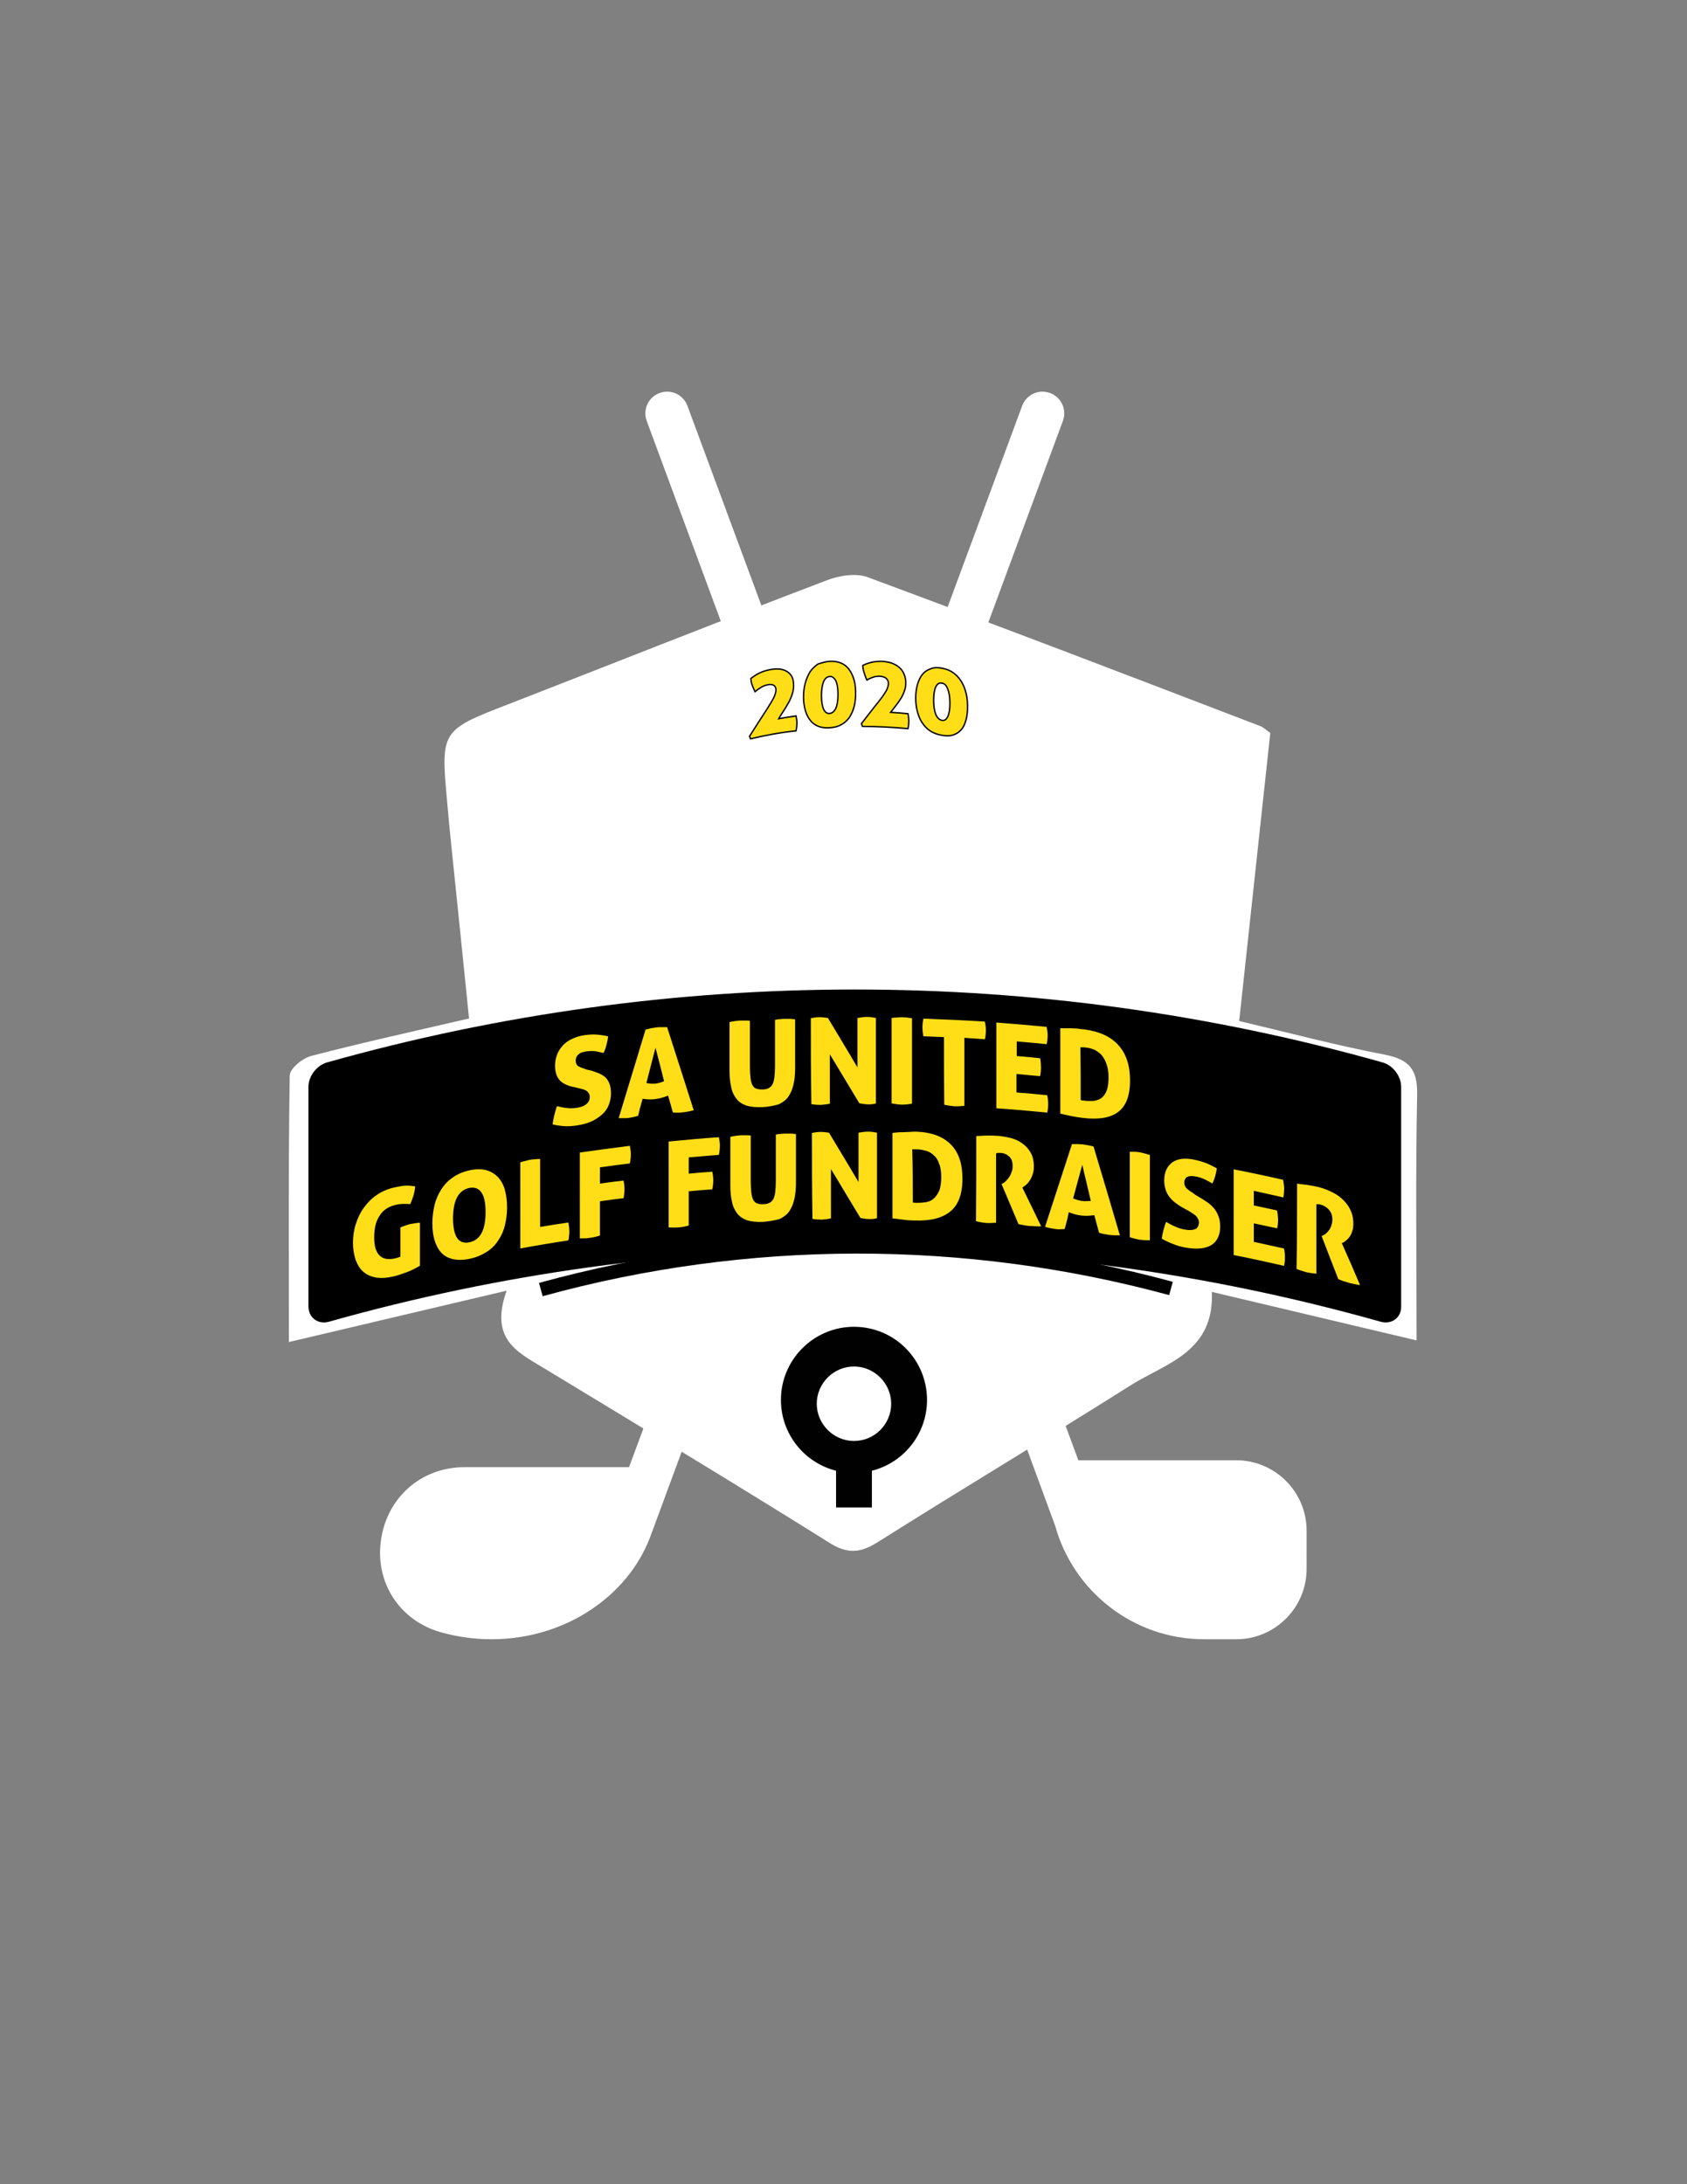 <?xml version="1.0" encoding="utf-8"?>
<!-- Generator: Adobe Illustrator 24.2.3, SVG Export Plug-In . SVG Version: 6.00 Build 0)  -->
<svg version="1.1" id="Layer_1" xmlns="http://www.w3.org/2000/svg" xmlns:xlink="http://www.w3.org/1999/xlink" x="0px" y="0px"
	 viewBox="0 0 612 792" style="enable-background:new 0 0 612 792;" xml:space="preserve">
<rect x="0" y="0" width="612" height="792" fill="#808080" stroke="none"/>
<style type="text/css">
	.st0{fill:#FFFFFF;}
	.st1{fill:#FFFFFF;stroke:#FFFFFF;stroke-miterlimit:10;}
	.st2{fill:none;stroke:#000000;stroke-width:3;stroke-miterlimit:10;}
	.st3{fill:#FFDE17;stroke:#000000;stroke-width:0.5;stroke-miterlimit:10;}
	.st4{fill:#010101;}
	.st5{fill:none;stroke:#000000;stroke-width:5;stroke-miterlimit:10;}
</style>
<path class="st0" d="M331.6,368.8l-13-35.2l67-181c1.5-4.1-0.6-8.6-4.7-10.1c-4.1-1.5-8.6,0.6-10.1,4.7l-60.7,163.8l-60.7-163.8
	c-1.5-4.1-6-6.2-10.1-4.7c-4.1,1.5-6.2,6-4.7,10.1l67,181L289,368.1"/>
<path class="st0" d="M289,368.1L228.2,532h-59.7c-15.6,0-28.1,10.9-30.3,26.5c-2.2,15.3,6.7,29,21.5,33.3c6,1.7,12.2,2.6,18.6,2.6
	c26.6,0,49.3-15.5,57.5-36.9c0.6-1.7,74.4-201.2,74.4-201.2s72.3,196,72.6,197c6.6,23.7,28.3,41.1,54.1,41.1h11.6
	c14.1,0,25.5-11.5,25.5-25.5V555c0-14.1-11.5-25.5-25.5-25.5h-57.3l-59.5-160.7"/>
<g>
	<path class="st1" d="M184.6,467.3c-28.9,6.8-53.5,12.6-79.3,18.7c0-32.1-0.2-64,0.3-95.9c0-2.4,4.6-6.1,7.7-6.8
		c18.5-4.8,37.1-8.9,57.4-13.6c-2.1-20.5-4.2-41.5-6.4-62.4c-0.6-5.6-1.1-11.1-1.6-16.7c-2.3-25.4-2.3-25.4,21.7-34.7
		c38.6-15,77-30.3,115.7-45c4.4-1.7,10.4-2.7,14.6-1.1c47.5,17.6,94.9,35.8,142.2,53.9c1.1,0.4,2,1.3,3.4,2.3
		c-3.7,34.3-7.4,68.7-11.3,104.6c17.8,4.2,35.4,8.9,53.2,12.3c8.6,1.7,11.6,5,11.4,14.1c-0.6,29.2-0.2,58.4-0.2,88.4
		c-24.4-5.8-48.3-11.4-74.3-17.6c1.3,22.2-16.4,26-29.2,34.1c-30.4,19.2-61.4,37.7-91.8,56.9c-6.2,3.9-10.7,4.2-17.1,0.1
		c-34.5-21.6-69.4-42.6-104.2-63.7C187.7,489.7,177.8,485,184.6,467.3z M506.9,474.4c0-26.5,0.2-52.1-0.3-77.6c0-2.3-4.7-6-7.7-6.5
		c-46.9-7-93.7-15.9-140.9-19.9c-79.8-6.7-158.9,1.9-236.9,19.9c-2.7,0.6-6.6,4.1-6.7,6.4c-0.5,25.5-0.3,50.9-0.3,77.6
		C245.8,443.5,375.7,443.8,506.9,474.4z M378.4,352.2c1.9,0.3,3.7,0.5,5.6,0.8c-4.5-27.7,6.1-51.4,16.4-73.3c0.6,2.9,0.1,9.2,3,12.5
		c11,12.6,12,27.5,12.5,42.8c0.2,6.2,0,12.5,0,18.5c21.7,2.9,21.7,2.9,24-17.1c2-16.7,3.7-33.4,6.2-50c1.1-7.4-1.3-10.6-8.1-13.2
		c-40.5-15-80.7-30.5-121.1-45.6c-3.4-1.3-8.1-1.9-11.3-0.6c-40.9,15.9-81.8,32-122.5,48.4c-2.6,1-5.9,5-5.7,7.3
		c1.9,23.7,4.4,47.4,6.8,70.9c7.3,0,12.7,0,19.5,0c0-15.2,0-29.8,0-44.5c7.1,0,12.9,0,19.9,0c0,8.2,0,15.6,0,22.9
		c6.7,0.5,12.1,0.9,17.1,1.3c1,7,1.8,12.8,2.6,18.5c1.5-0.1,3-0.2,4.5-0.3c0-13.7-0.6-27.3,0.3-40.9c0.4-5.7,3.4-11.5,6.1-16.8
		c2.8-5.4,6.6-10.3,8.5-13.1c2.3,3.2,6.4,8,9.2,13.5c2.7,5.2,4.8,10.9,6.1,16.7c1,4.5,0.2,9.3,0.2,13.9c5,0.6,8.4,1,13.2,1.6
		c0,5.6-0.4,10.7,0.2,15.8c0.3,2,2.9,3.8,4.5,5.6c1.4-1.9,3.8-3.9,3.9-5.8c0.4-12.4,0.3-24.8,0.1-37.2c0-1.7-0.9-4.7-2-5
		c-12.2-3.4-8-14.4-11.5-21.6c9.2-6.9,24.8-6.3,22.6-17.2c-2.1,10.7,13.8,10.8,23.3,18.6c-2.9,6.4-5.6,12.8-8.7,19
		c-1.7,3.3-5.6,6.1-5.9,9.3c-0.8,9.5-0.1,19.2-0.3,28.8c-0.2,8.9,3.9,10,10.9,7.1c1.3-17.2,1.8-17.7,22.4-21.9
		c0,6.9-0.3,13.7,0.2,20.5c0.2,2.2,2.2,4.6,4.1,6.1c0.7,0.5,3.3-1.1,4.9-1.9c4.7-2.5,9.3-5.1,14.8-8
		C376.5,345.1,377.4,348.7,378.4,352.2z M211.8,465c-0.3-0.5-0.6-1-0.9-1.5c-4.9,2.1-9.7,4.2-14.6,6.3c3.4,4.3,6,9.9,10.4,12.7
		c31.4,19.9,63.2,39.1,94.7,58.9c6.3,4,10.9,3.9,17.1-0.1c21.5-13.8,43.5-27,65.3-40.4c11.9-7.3,24-14.4,35.6-22.2
		c2.7-1.8,3.8-6.2,5.6-9.4c-2.9-1.5-5.7-3.7-8.9-4.3c-5.5-1-11.1-0.7-16.6-1.4c-41.4-5-82.8-7.6-124.4-3.6
		C254,462.1,232.9,463.4,211.8,465z"/>
	<path class="st1" d="M378.4,352.2c-1-3.5-1.9-7.1-3.8-13.8c-5.5,3-10.1,5.6-14.8,8c-1.6,0.9-4.2,2.5-4.9,1.9
		c-1.8-1.5-3.9-3.9-4.1-6.1c-0.5-6.7-0.2-13.5-0.2-20.5c-20.5,4.2-21,4.7-22.4,21.9c-7,3-11,1.8-10.9-7.1c0.2-9.6-0.5-19.3,0.3-28.8
		c0.3-3.2,4.2-6,5.9-9.3c3.1-6.2,5.8-12.6,8.7-19c-9.5-7.7-25.4-7.8-23.3-18.6c2.3,10.9-13.3,10.3-22.6,17.2
		c3.6,7.2-0.7,18.2,11.5,21.6c1.1,0.3,2,3.2,2,5c0.2,12.4,0.3,24.8-0.1,37.2c-0.1,2-2.5,3.9-3.9,5.8c-1.6-1.9-4.2-3.6-4.5-5.6
		c-0.7-5-0.2-10.2-0.2-15.8c-4.8-0.6-8.2-1-13.2-1.6c0-4.7,0.8-9.5-0.2-13.9c-1.2-5.7-3.3-11.5-6.1-16.7c-2.9-5.4-7-10.2-9.2-13.5
		c-1.9,2.9-5.8,7.7-8.5,13.1c-2.7,5.3-5.7,11.1-6.1,16.8c-0.9,13.6-0.3,27.3-0.3,40.9c-1.5,0.1-3,0.2-4.5,0.3
		c-0.8-5.7-1.6-11.5-2.6-18.5c-5-0.4-10.4-0.8-17.1-1.3c0-7.3,0-14.6,0-22.9c-7,0-12.7,0-19.9,0c0,14.7,0,29.3,0,44.5
		c-6.8,0-12.3,0-19.5,0c-2.3-23.5-4.9-47.2-6.8-70.9c-0.2-2.3,3.2-6.3,5.7-7.3c40.7-16.4,81.5-32.6,122.5-48.4
		c3.2-1.3,7.9-0.6,11.3,0.6c40.4,15.1,80.7,30.6,121.1,45.6c6.9,2.5,9.3,5.8,8.1,13.2c-2.5,16.6-4.2,33.3-6.2,50
		c-2.4,19.9-2.3,19.9-24,17.1c0-6,0.2-12.3,0-18.5c-0.6-15.3-1.5-30.3-12.5-42.8c-2.9-3.3-2.4-9.6-3-12.5
		c-10.2,21.9-20.9,45.6-16.4,73.3C382.1,352.7,380.3,352.5,378.4,352.2z"/>
	<path class="st1" d="M211.8,465c21.1-1.6,42.2-2.9,63.3-4.9c41.7-4,83.1-1.4,124.4,3.6c5.5,0.7,11.2,0.4,16.6,1.4
		c3.1,0.6,5.9,2.8,8.9,4.3c-1.8,3.2-2.8,7.6-5.6,9.4c-11.6,7.8-23.7,14.9-35.6,22.2c-21.8,13.4-43.8,26.6-65.3,40.4
		c-6.3,4-10.9,4-17.1,0.1c-31.4-19.8-63.3-39-94.7-58.9c-4.4-2.8-7-8.4-10.4-12.7c4.9-2.1,9.7-4.2,14.6-6.3
		C211.2,464,211.5,464.5,211.8,465z"/>
</g>
<g>
	<path d="M501.2,477.8c-125-35.2-257.3-35.2-382.2,0c-3.1,0.9-5.6-1-5.6-4.1c0-26.5,0-53.1,0-79.6c0-3.2,2.5-6.5,5.6-7.4
		c125-35.2,257.3-35.2,382.2,0c3.1,0.9,5.6,4.2,5.6,7.4c0,26.5,0,53.1,0,79.6C506.9,476.8,504.3,478.7,501.2,477.8z"/>
	<path class="st2" d="M501.2,477.8c-125-35.2-257.3-35.2-382.2,0c-3.1,0.9-5.6-1-5.6-4.1c0-26.5,0-53.1,0-79.6
		c0-3.2,2.5-6.5,5.6-7.4c125-35.2,257.3-35.2,382.2,0c3.1,0.9,5.6,4.2,5.6,7.4c0,26.5,0,53.1,0,79.6
		C506.9,476.8,504.3,478.7,501.2,477.8z"/>
</g>
<g>
	<g>
		<path class="st3" d="M213.9,387.8c1.2,0.3,2.3,0.7,3.3,1.1c1,0.4,1.8,0.9,2.5,1.5c0.7,0.6,1.2,1.4,1.6,2.4c0.4,1,0.6,2.2,0.6,3.6
			c0,1.6-0.3,3-0.8,4.3c-0.5,1.3-1.3,2.5-2.4,3.5c-1.1,1-2.4,1.9-3.9,2.6c-1.5,0.7-3.3,1.2-5.3,1.5c-1.8,0.3-3.4,0.4-4.8,0.3
			c-1.4-0.1-2.9-0.3-4.5-0.7c0.1-1,0.3-2.2,0.6-3.4c0.3-1.2,0.6-2.4,1.1-3.7c2.7,0.7,5,1,7,0.7c1.5-0.2,2.7-0.6,3.5-1.2
			c0.8-0.6,1.3-1.4,1.3-2.5c0-0.5-0.1-0.9-0.3-1.2c-0.2-0.3-0.4-0.6-0.7-0.8c-0.3-0.2-0.6-0.3-1-0.5c-0.4-0.1-0.7-0.2-1.1-0.3
			c-0.8-0.2-1.6-0.4-2.5-0.6c-1.1-0.2-2-0.5-2.9-0.9c-0.9-0.4-1.6-0.9-2.2-1.5c-0.6-0.6-1.1-1.4-1.4-2.3c-0.3-0.9-0.5-2-0.5-3.2
			c0-1.6,0.3-3,0.8-4.3c0.5-1.3,1.3-2.4,2.2-3.4c1-1,2.1-1.8,3.5-2.4c1.3-0.6,2.9-1.1,4.5-1.3c1.5-0.2,2.9-0.3,4.3-0.2
			c1.4,0.1,2.9,0.3,4.5,0.7c-0.1,1-0.3,2-0.6,3.2c-0.3,1.2-0.7,2.3-1.2,3.3c-0.8-0.2-1.7-0.4-2.7-0.6c-1-0.2-2.3-0.2-3.8,0
			c-0.5,0.1-0.9,0.2-1.3,0.3c-0.4,0.1-0.8,0.3-1.1,0.6c-0.3,0.2-0.6,0.5-0.8,0.9c-0.2,0.4-0.3,0.8-0.3,1.3c0,0.9,0.3,1.4,0.8,1.8
			c0.6,0.3,1.2,0.6,2,0.8C212.5,387.5,213.2,387.7,213.9,387.8z"/>
		<path class="st3" d="M231.7,404.8c-0.7,0.2-1.3,0.4-1.9,0.5c-0.6,0.1-1.1,0.2-1.6,0.3c-0.5,0.1-1.1,0.1-1.8,0.1
			c-0.7,0-1.5,0-2.3,0c3.3-10.9,6.6-21.8,9.9-32.6c0.8-0.2,1.5-0.3,2.1-0.5c0.7-0.1,1.3-0.2,2-0.3c0.6-0.1,1.2-0.1,1.8-0.1
			c0.7,0,1.4,0,2.3,0c3.3,10.2,6.5,20.3,9.8,30.6c-1.7,0.4-3.2,0.7-4.4,0.8c-0.6,0.1-1.2,0.1-1.8,0.1c-0.6,0-1.2,0-1.9-0.1
			c-0.6-2-1.1-4-1.7-6c-0.8,0.3-1.6,0.6-2.4,0.8c-0.8,0.2-1.5,0.3-2.2,0.4c-0.7,0.1-1.4,0.1-2.1,0.1c-0.7,0-1.4-0.1-2.2-0.2
			C232.7,400.7,232.2,402.7,231.7,404.8z M237.8,380.9c-1,3.9-2,7.7-3,11.6c0.5,0.1,1,0.2,1.4,0.2c0.4,0,0.9,0,1.4,0
			c0.5-0.1,1-0.1,1.5-0.3c0.5-0.1,1-0.3,1.5-0.5C239.7,388.3,238.8,384.6,237.8,380.9z"/>
		<path class="st3" d="M276.6,401.7c-2.4,0.1-4.4-0.1-6-0.6c-1.6-0.6-2.8-1.4-3.7-2.6c-0.9-1.2-1.6-2.6-1.9-4.3
			c-0.4-1.7-0.6-3.6-0.6-5.8c0-6,0-12,0-18c0.9-0.2,1.6-0.3,2.2-0.4c0.6-0.1,1.2-0.1,1.8-0.2c0.5,0,1.1,0,1.7,0c0.6,0,1.3,0,2.2,0.1
			c0,5.7,0,11.4,0,17.1c0,1.5,0.1,2.7,0.2,3.7c0.1,1,0.3,1.8,0.6,2.5c0.3,0.6,0.7,1.1,1.3,1.3c0.6,0.2,1.3,0.3,2.2,0.3
			c0.9,0,1.7-0.2,2.2-0.5c0.6-0.3,1-0.8,1.3-1.4c0.3-0.7,0.5-1.5,0.6-2.5c0.1-1,0.2-2.3,0.2-3.7c0-5.7,0-11.4,0-17.1
			c0.9-0.2,1.6-0.3,2.2-0.3c0.6-0.1,1.2-0.1,1.7-0.1c0.5,0,1.1,0,1.7,0c0.6,0,1.4,0.1,2.2,0.2c0,6,0,12,0,18c0,2.2-0.2,4.1-0.6,5.9
			c-0.4,1.7-1,3.2-1.9,4.5c-0.9,1.3-2.2,2.2-3.7,2.9C281,401.1,279,401.6,276.6,401.7z"/>
		<path class="st3" d="M293.9,369c0.7-0.1,1.2-0.2,1.8-0.3c0.5-0.1,1.1-0.1,1.6-0.1c0.5,0,1.1,0,1.7,0.1c0.6,0.1,1.1,0.1,1.5,0.2
			c3.4,5.7,6.9,11.4,10.3,17.2c0-5.7,0-11.5,0-17.2c0.8-0.1,1.5-0.2,2.1-0.3c0.6-0.1,1.2-0.1,1.7-0.1c0.5,0,1,0,1.6,0.1
			c0.6,0.1,1.2,0.2,1.8,0.3c0,10.5,0,20.9,0,31.4c-0.3,0.1-0.7,0.2-1.3,0.3c-0.6,0.1-1.2,0.1-1.8,0.1c-0.7,0-1.4-0.1-2-0.2
			c-0.6-0.1-1-0.2-1.3-0.2c-3.4-5.7-6.9-11.4-10.3-17.1c0,5.7,0,11.4,0,17.2c-1.3,0.3-2.5,0.4-3.6,0.5c-1.1,0-2.3-0.1-3.6-0.3
			C293.9,389.9,293.9,379.5,293.9,369z"/>
		<path class="st3" d="M327.2,400.8c-1.1,0-2.4-0.2-4-0.5c0-10.5,0-20.9,0-31.4c0.8-0.1,1.5-0.2,2.2-0.2c0.7,0,1.2-0.1,1.7-0.1
			c0.5,0,1.1,0.1,1.8,0.1c0.7,0.1,1.4,0.2,2.2,0.3c0,10.5,0,20.9,0,31.4C329.5,400.7,328.2,400.8,327.2,400.8z"/>
		<path class="st3" d="M342.2,376.3c-2.5-0.1-4.9-0.2-7.4-0.3c-0.3-1.3-0.4-2.4-0.4-3.5c0-1,0.1-2.1,0.4-3.4
			c7.6,0.3,15.1,0.6,22.7,1.1c0.1,0.7,0.2,1.3,0.3,1.8c0.1,0.6,0.1,1.1,0.1,1.6c0,1-0.1,2.1-0.4,3.5c-2.5-0.2-4.9-0.3-7.4-0.5
			c0,8.2,0,16.4,0,24.6c-1.6,0.2-2.9,0.2-3.9,0.2c-1.1-0.1-2.4-0.3-3.9-0.6C342.2,392.7,342.2,384.5,342.2,376.3z"/>
		<path class="st3" d="M377.9,387.1c0,1-0.1,2.2-0.4,3.4c-2.8-0.3-5.7-0.5-8.5-0.8c0,2.1,0,4.2,0,6.2c3.7,0.3,7.4,0.6,11.1,1
			c0.3,1.3,0.4,2.4,0.4,3.4c0,1.1-0.1,2.2-0.4,3.4c-6.3-0.6-12.6-1.2-18.9-1.6c0-10.5,0-21.1,0-31.6c6.2,0.5,12.5,1,18.7,1.6
			c0.1,0.7,0.2,1.3,0.3,1.8c0.1,0.6,0.1,1.1,0.1,1.6c0,1-0.1,2.1-0.4,3.4c-3.6-0.4-7.2-0.7-10.8-1c0,1.6,0,3.2,0,4.8
			c2.8,0.2,5.7,0.5,8.5,0.8C377.8,384.9,377.9,386.1,377.9,387.1z"/>
		<path class="st3" d="M393.2,373c5.6,0.7,9.8,2.6,12.7,5.8c2.9,3.2,4.3,7.5,4.3,13c0,5.6-1.5,9.4-4.4,11.6
			c-2.9,2.2-7.3,2.9-13.1,2.2c-1.5-0.2-2.9-0.4-4.3-0.7c-1.4-0.3-2.7-0.6-4-0.9c0-10.5,0-20.9,0-31.4c0.4,0,1,0,1.7,0
			c0.7,0,1.4,0,2.2,0c0.8,0,1.6,0.1,2.5,0.1C391.6,372.9,392.5,372.9,393.2,373z M392.3,398.7c0.2,0.1,0.4,0.1,0.7,0.1
			c0.3,0,0.5,0.1,0.8,0.1c1.1,0.1,2.2,0.1,3.2,0c1-0.2,1.9-0.5,2.6-1.1c0.7-0.6,1.3-1.5,1.7-2.6c0.4-1.1,0.6-2.7,0.6-4.5
			c0-1.8-0.2-3.4-0.7-4.7c-0.4-1.3-1-2.3-1.7-3.2c-0.7-0.8-1.6-1.4-2.5-1.9c-1-0.4-2-0.7-3-0.8c-0.6-0.1-1-0.1-1.3-0.1
			c-0.3,0-0.4,0-0.5,0C392.3,386.2,392.3,392.4,392.3,398.7z"/>
		<path class="st3" d="M145,444.9c0.8-0.3,1.5-0.6,2.1-0.8c0.6-0.2,1.2-0.4,1.7-0.5c0.5-0.1,1.1-0.2,1.8-0.3c0.7-0.1,1.4-0.2,2-0.2
			c0,5.3,0,10.7,0,16c-1.7,1-3.4,1.9-5.1,2.5c-1.7,0.6-3.1,1.1-4.3,1.4c-2.5,0.6-4.8,0.8-6.7,0.5c-1.9-0.3-3.5-1-4.8-2.1
			c-1.3-1.1-2.2-2.6-2.9-4.4c-0.6-1.8-1-3.9-1-6.3c0-2.3,0.3-4.6,1-6.8c0.7-2.2,1.6-4.2,2.9-6c1.3-1.8,2.8-3.4,4.7-4.7
			c1.8-1.3,3.9-2.2,6.3-2.8c1.4-0.3,2.7-0.6,4-0.7c1.3-0.1,2.6,0,4.2,0.3c-0.1,1.2-0.3,2.4-0.7,3.7c-0.4,1.2-0.8,2.3-1.2,3.2
			c-0.6-0.1-1.1-0.1-1.6-0.1c-0.5,0-0.9,0-1.4,0c-0.4,0-0.9,0.1-1.3,0.1c-0.4,0.1-0.9,0.2-1.4,0.3c-2.3,0.6-4.2,1.8-5.4,3.8
			c-1.3,1.9-1.9,4.5-1.9,7.6c0,3.1,0.6,5.3,1.9,6.5c1.2,1.2,3.1,1.5,5.6,0.9c0.5-0.1,1-0.3,1.5-0.5C145,452,145,448.5,145,444.9z"/>
		<path class="st3" d="M156.6,443.6c0-2.3,0.3-4.6,0.8-6.7c0.5-2.1,1.4-4.1,2.5-5.8c1.1-1.7,2.5-3.2,4.3-4.4
			c1.7-1.2,3.8-2.1,6.2-2.6c2.4-0.5,4.4-0.5,6.2,0c1.7,0.5,3.1,1.4,4.3,2.6c1.1,1.3,2,2.8,2.5,4.7c0.5,1.9,0.8,4,0.8,6.4
			c0,2.3-0.3,4.6-0.8,6.6c-0.5,2.1-1.4,4-2.5,5.6c-1.1,1.7-2.5,3.1-4.3,4.2c-1.7,1.1-3.8,2-6.2,2.5c-2.4,0.5-4.4,0.5-6.2,0.1
			c-1.7-0.4-3.2-1.2-4.3-2.4c-1.1-1.2-1.9-2.7-2.5-4.6C156.9,448.1,156.6,446,156.6,443.6z M175.9,439.5c0-6.4-1.9-9.2-5.6-8.5
			c-3.8,0.8-5.7,4.4-5.7,10.8c0,3.2,0.5,5.5,1.4,6.9c0.9,1.4,2.3,1.9,4.3,1.5C174.1,449.4,175.9,445.8,175.9,439.5z"/>
		<path class="st3" d="M188.5,421.3c0.8-0.3,1.5-0.5,2.1-0.6c0.6-0.2,1.2-0.3,1.7-0.4c0.5-0.1,1.1-0.2,1.8-0.2
			c0.7-0.1,1.4-0.1,2.1-0.1c0,8.2,0,16.4,0,24.6c3.4-0.6,6.8-1.1,10.2-1.6c0.1,0.7,0.2,1.3,0.3,1.9c0,0.5,0.1,1,0.1,1.5
			c0,0.5,0,1-0.1,1.6c0,0.5-0.1,1.2-0.3,2c-6,0.9-12,1.9-17.9,3C188.5,442.3,188.5,431.8,188.5,421.3z"/>
		<path class="st3" d="M210.1,417.7c6.2-0.9,12.4-1.7,18.6-2.5c0.1,0.6,0.2,1.2,0.3,1.8c0.1,0.6,0.1,1.1,0.1,1.6
			c0,1-0.1,2.1-0.4,3.5c-3.6,0.4-7.2,0.9-10.8,1.4c0,1.8,0,3.6,0,5.4c2.8-0.4,5.7-0.8,8.5-1.1c0.3,1.3,0.4,2.4,0.4,3.4
			c0,1-0.1,2.2-0.4,3.5c-2.8,0.3-5.7,0.7-8.5,1.1c0,4.1,0,8.2,0,12.4c-1.6,0.5-2.9,0.8-3.9,0.9c-1.1,0.2-2.4,0.2-3.9,0.2
			C210.1,438.7,210.1,428.2,210.1,417.7z"/>
		<path class="st3" d="M242.3,413.7c6.2-0.6,12.5-1.2,18.7-1.6c0.1,0.6,0.2,1.2,0.3,1.8c0.1,0.6,0.1,1.1,0.1,1.6
			c0,1-0.1,2.1-0.4,3.5c-3.6,0.3-7.2,0.6-10.9,0.9c0,1.8,0,3.6,0,5.4c2.8-0.3,5.7-0.5,8.5-0.7c0.3,1.3,0.4,2.4,0.4,3.4
			c0,1-0.1,2.2-0.4,3.5c-2.8,0.2-5.7,0.4-8.5,0.7c0,4.1,0,8.2,0,12.4c-1.6,0.4-2.9,0.7-3.9,0.7c-1.1,0.1-2.4,0.1-3.9,0
			C242.3,434.7,242.3,424.2,242.3,413.7z"/>
		<path class="st3" d="M276.9,443.3c-2.4,0.1-4.4-0.1-6-0.6c-1.6-0.6-2.8-1.4-3.7-2.6c-0.9-1.2-1.6-2.6-1.9-4.3
			c-0.4-1.7-0.6-3.6-0.6-5.8c0-6,0-12,0-18c0.9-0.2,1.6-0.3,2.2-0.4c0.6-0.1,1.2-0.1,1.8-0.2c0.5,0,1.1,0,1.7,0c0.6,0,1.3,0,2.2,0.1
			c0,5.7,0,11.4,0,17.1c0,1.5,0.1,2.7,0.2,3.7c0.1,1,0.3,1.8,0.6,2.5c0.3,0.6,0.7,1.1,1.3,1.3c0.6,0.2,1.3,0.4,2.2,0.3
			c0.9,0,1.7-0.2,2.2-0.5c0.6-0.3,1-0.8,1.3-1.4c0.3-0.7,0.5-1.5,0.6-2.5c0.1-1,0.2-2.3,0.2-3.7c0-5.7,0-11.4,0-17.1
			c0.9-0.2,1.6-0.3,2.2-0.3c0.6-0.1,1.2-0.1,1.7-0.1c0.5,0,1.1,0,1.7,0c0.6,0,1.4,0.1,2.2,0.2c0,6,0,12,0,18c0,2.2-0.2,4.1-0.6,5.9
			c-0.4,1.7-1,3.2-1.9,4.5c-0.9,1.3-2.2,2.2-3.7,2.9C281.3,442.7,279.3,443.1,276.9,443.3z"/>
		<path class="st3" d="M294.3,410.6c0.7-0.1,1.2-0.2,1.8-0.3c0.5-0.1,1.1-0.1,1.6-0.1c0.5,0,1.1,0,1.7,0.1c0.6,0.1,1.1,0.1,1.5,0.2
			c3.4,5.7,6.9,11.4,10.3,17.2c0-5.7,0-11.5,0-17.2c0.8-0.1,1.5-0.2,2.1-0.3c0.6-0.1,1.2-0.1,1.7-0.1c0.5,0,1,0,1.6,0.1
			c0.6,0.1,1.2,0.2,1.8,0.3c0,10.5,0,20.9,0,31.4c-0.3,0.1-0.7,0.2-1.3,0.3c-0.6,0.1-1.2,0.1-1.8,0.1c-0.7,0-1.4-0.1-2-0.2
			c-0.6-0.1-1-0.2-1.3-0.2c-3.4-5.7-6.9-11.4-10.3-17.1c0,5.7,0,11.4,0,17.2c-1.3,0.3-2.5,0.4-3.6,0.5c-1.1,0-2.3-0.1-3.6-0.3
			C294.3,431.5,294.3,421.1,294.3,410.6z"/>
		<path class="st3" d="M332.4,410.1c5.6,0.2,9.8,1.8,12.7,4.7c2.9,2.9,4.3,7.1,4.3,12.6c0,5.6-1.5,9.6-4.4,12
			c-3,2.5-7.3,3.6-13.1,3.4c-1.5,0-2.9-0.1-4.3-0.3c-1.4-0.2-2.7-0.3-4.1-0.5c0-10.5,0-20.9,0-31.4c0.4-0.1,1-0.1,1.7-0.2
			c0.7-0.1,1.4-0.1,2.2-0.1c0.8,0,1.6-0.1,2.5-0.1C330.7,410.1,331.6,410.1,332.4,410.1z M331.4,435.8c0.2,0,0.4,0.1,0.7,0.1
			c0.3,0,0.5,0,0.8,0c1.2,0,2.2-0.1,3.3-0.3c1-0.2,1.9-0.7,2.6-1.4c0.7-0.7,1.3-1.6,1.8-2.8c0.4-1.2,0.6-2.7,0.6-4.6
			c0-1.8-0.2-3.4-0.7-4.6c-0.4-1.3-1-2.3-1.8-3c-0.7-0.7-1.6-1.3-2.6-1.6c-1-0.3-2-0.5-3.1-0.6c-0.6,0-1,0-1.3,0c-0.3,0-0.4,0-0.5,0
			C331.4,423.3,331.4,429.6,331.4,435.8z"/>
		<path class="st3" d="M353.9,411.7c1.4-0.1,2.8-0.1,4-0.2c1.2,0,2.5,0,3.9,0.1c1.6,0.1,3.2,0.4,4.9,0.8c1.6,0.4,3.1,1.1,4.3,2
			c1.3,0.9,2.3,2,3.1,3.4c0.8,1.4,1.2,3.1,1.2,5.1c0,1.1-0.1,2-0.4,2.9c-0.3,0.8-0.6,1.6-1,2.2c-0.4,0.6-0.8,1.2-1.3,1.6
			c-0.5,0.5-1,0.8-1.4,1.1c2.3,4.7,4.6,9.4,6.9,14.2c-0.7,0-1.5,0.1-2.3,0c-0.8,0-1.6-0.1-2.3-0.1c-0.6-0.1-1.3-0.1-2.1-0.3
			c-0.8-0.1-1.5-0.3-2.1-0.4c-2.1-5-4.2-9.9-6.3-14.9c0.1-0.1,0.3-0.1,0.4-0.2c0.4-0.1,0.7-0.4,1.2-0.8c0.4-0.4,0.8-0.8,1.2-1.4
			c0.4-0.5,0.7-1.2,0.9-1.8c0.3-0.7,0.4-1.4,0.4-2.2c0-1.5-0.4-2.6-1.2-3.3c-0.8-0.7-1.8-1.2-3.1-1.2c-0.3,0-0.5,0-0.8,0
			c-0.2,0-0.3,0-0.4,0.1c0,8.4,0,16.8,0,25.2c-1.6,0.1-2.9,0.2-3.9,0.1c-1.1-0.1-2.4-0.3-3.9-0.7
			C353.9,432.6,353.9,422.2,353.9,411.7z"/>
		<path class="st3" d="M386.4,445.9c-0.7,0-1.3,0.1-1.9,0.1c-0.6,0-1.1,0-1.6-0.1c-0.5-0.1-1.1-0.2-1.8-0.3
			c-0.7-0.1-1.5-0.3-2.3-0.6c3.3-10.1,6.6-20.3,9.9-30.4c0.8,0,1.5,0,2.1,0c0.7,0,1.3,0.1,2,0.1c0.6,0.1,1.2,0.2,1.8,0.3
			c0.7,0.1,1.4,0.3,2.3,0.5c3.3,10.9,6.5,21.8,9.7,32.7c-1.7,0-3.1,0-4.4-0.2c-0.6-0.1-1.2-0.2-1.8-0.3c-0.6-0.1-1.2-0.3-1.9-0.5
			c-0.6-2.1-1.1-4.2-1.7-6.3c-0.8,0.1-1.6,0.2-2.4,0.2c-0.8,0-1.5,0-2.2-0.1c-0.7-0.1-1.4-0.2-2.1-0.4c-0.7-0.2-1.4-0.4-2.2-0.7
			C387.5,442,387,444,386.4,445.9z M392.6,423.4c-1,3.7-2,7.3-3,11c0.5,0.2,1,0.4,1.4,0.5c0.4,0.1,0.9,0.2,1.4,0.3
			c0.5,0.1,1,0.1,1.5,0.1c0.5,0,1-0.1,1.5-0.1C394.5,431.2,393.5,427.3,392.6,423.4z"/>
		<path class="st3" d="M413.5,449.8c-1.1-0.2-2.4-0.5-3.9-1c0-10.5,0-20.9,0-31.4c0.8,0,1.5,0,2.2,0c0.6,0,1.2,0.1,1.7,0.2
			c0.5,0.1,1.1,0.2,1.8,0.4c0.7,0.2,1.4,0.4,2.1,0.6c0,10.5,0,20.9,0,31.4C415.8,450,414.5,449.9,413.5,449.8z"/>
		<path class="st3" d="M434.9,433.7c1.2,0.7,2.3,1.4,3.3,2.1c1,0.7,1.8,1.5,2.5,2.3c0.7,0.9,1.2,1.8,1.6,2.9
			c0.4,1.1,0.6,2.3,0.6,3.8c0,1.6-0.3,2.9-0.8,4c-0.5,1.1-1.3,2.1-2.4,2.8c-1.1,0.7-2.3,1.1-3.9,1.3c-1.5,0.2-3.3,0.1-5.3-0.2
			c-1.8-0.3-3.4-0.7-4.8-1.3c-1.4-0.5-2.9-1.2-4.5-2.1c0.1-1,0.3-2.1,0.6-3.2c0.3-1.1,0.6-2.2,1.1-3.4c2.7,1.6,5,2.6,7,2.9
			c1.5,0.3,2.7,0.2,3.5-0.1c0.8-0.3,1.2-1,1.3-2.1c0-0.5-0.1-0.9-0.3-1.3c-0.2-0.4-0.4-0.7-0.7-1c-0.3-0.3-0.6-0.5-1-0.8
			c-0.4-0.2-0.7-0.4-1.1-0.7c-0.8-0.5-1.6-0.9-2.5-1.4c-1.1-0.6-2-1.2-2.9-1.9c-0.9-0.7-1.6-1.4-2.2-2.2c-0.6-0.8-1.1-1.7-1.4-2.7
			c-0.3-1-0.5-2.1-0.5-3.4c0-1.6,0.3-2.9,0.8-4c0.5-1.1,1.3-2,2.2-2.7c1-0.7,2.1-1.1,3.4-1.3c1.3-0.2,2.9-0.1,4.5,0.2
			c1.5,0.3,2.9,0.7,4.3,1.2c1.4,0.5,2.9,1.3,4.4,2.1c-0.1,0.9-0.3,1.9-0.6,3c-0.3,1.1-0.7,2.1-1.2,3c-0.8-0.5-1.7-1-2.7-1.5
			c-1-0.5-2.3-1-3.8-1.2c-0.5-0.1-0.9-0.1-1.3-0.1c-0.4,0-0.8,0.1-1.1,0.2c-0.3,0.1-0.6,0.3-0.8,0.7c-0.2,0.3-0.3,0.7-0.3,1.2
			c0,0.9,0.3,1.5,0.8,2c0.6,0.5,1.2,1,2,1.4C433.5,432.9,434.2,433.3,434.9,433.7z"/>
		<path class="st3" d="M463.9,442.4c0,1-0.1,2.1-0.4,3.3c-2.8-0.6-5.6-1.2-8.4-1.8c0,2.1,0,4.2,0,6.2c3.7,0.8,7.3,1.6,10.9,2.4
			c0.3,1.3,0.4,2.4,0.4,3.4c0,1.1-0.1,2.2-0.4,3.4c-6.2-1.4-12.4-2.8-18.7-4c0-10.5,0-21.1,0-31.6c6.2,1.2,12.3,2.5,18.4,3.9
			c0.1,0.7,0.2,1.3,0.3,1.9c0.1,0.6,0.1,1.1,0.1,1.6c0,1-0.1,2.1-0.3,3.4c-3.6-0.8-7.1-1.6-10.7-2.4c0,1.6,0,3.2,0,4.8
			c2.8,0.6,5.6,1.2,8.4,1.8C463.8,440.3,463.9,441.5,463.9,442.4z"/>
		<path class="st3" d="M470.3,428.9c1.4,0.2,2.7,0.4,3.9,0.5c1.2,0.2,2.5,0.4,3.8,0.7c1.6,0.4,3.2,0.9,4.8,1.7
			c1.6,0.7,3,1.6,4.2,2.7c1.2,1.1,2.3,2.4,3,3.9c0.8,1.5,1.2,3.3,1.2,5.3c0,1.1-0.1,2-0.4,2.8c-0.2,0.8-0.6,1.5-1,2.1
			c-0.4,0.6-0.8,1-1.3,1.4c-0.5,0.4-0.9,0.7-1.4,0.9c2.3,5.1,4.5,10.2,6.7,15.4c-0.7-0.1-1.4-0.2-2.3-0.4c-0.8-0.2-1.6-0.3-2.2-0.5
			c-0.6-0.2-1.2-0.4-2-0.6c-0.8-0.3-1.4-0.5-2-0.8c-2.1-5.3-4.1-10.6-6.2-16c0.1,0,0.3-0.1,0.4-0.1c0.3-0.1,0.7-0.3,1.1-0.6
			c0.4-0.3,0.8-0.7,1.2-1.2c0.4-0.5,0.7-1,0.9-1.7c0.2-0.6,0.4-1.3,0.4-2.1c0-1.5-0.4-2.6-1.2-3.5c-0.8-0.9-1.8-1.5-3-1.8
			c-0.3-0.1-0.5-0.1-0.7-0.1c-0.2,0-0.3,0-0.4,0c0,8.4,0,16.8,0,25.2c-1.5-0.1-2.8-0.3-3.8-0.5c-1.1-0.3-2.4-0.7-3.9-1.3
			C470.3,449.8,470.3,439.4,470.3,428.9z"/>
	</g>
</g>
<g>
	<g>
		<path class="st3" d="M272.3,267.9c-0.1-0.3-0.3-0.6-0.4-0.9c2.1-3.3,4.2-6.6,6.3-9.8c1.1-1.7,1.9-3.1,2.5-4.2
			c0.5-1.1,0.8-2.1,0.8-2.9c0-0.7-0.3-1.3-0.8-1.6c-0.5-0.3-1.3-0.4-2.2-0.2c-0.9,0.2-1.8,0.5-2.5,1c-0.8,0.5-1.5,1-2.1,1.5
			c-0.4-0.8-0.7-1.5-1-2.3c-0.3-0.8-0.5-1.6-0.5-2.5c0.8-0.6,1.8-1.3,3-1.9c1.2-0.6,2.5-1,4-1.3c1.2-0.2,2.3-0.3,3.4-0.2
			c1,0.1,1.9,0.4,2.7,0.9c0.8,0.5,1.4,1.1,1.8,1.9c0.4,0.8,0.6,1.9,0.6,3.1c0,0.9-0.1,1.7-0.3,2.5c-0.2,0.8-0.5,1.6-0.8,2.3
			c-0.3,0.7-0.7,1.5-1.1,2.1c-0.4,0.7-0.8,1.4-1.2,2c-0.7,1.1-1.4,2.1-2,3.2c2.1-0.4,4.2-0.7,6.3-1c0.2,1,0.3,1.8,0.3,2.6
			c0,0.8-0.1,1.8-0.3,2.8C283.1,265.6,277.7,266.6,272.3,267.9z"/>
		<path class="st3" d="M301.1,239.8c1.6-0.1,3,0.2,4.2,0.7c1.2,0.6,2.2,1.4,2.9,2.5c0.8,1.1,1.3,2.4,1.7,3.8
			c0.4,1.5,0.5,3.1,0.5,4.8c0,1.7-0.2,3.3-0.6,4.8c-0.4,1.5-1,2.7-1.7,3.8c-0.8,1.1-1.8,2-3,2.6c-1.2,0.7-2.6,1-4.2,1.1
			c-1.6,0.1-3-0.1-4.2-0.6c-1.2-0.5-2.2-1.3-2.9-2.3c-0.8-1-1.3-2.2-1.7-3.6c-0.4-1.4-0.6-3-0.6-4.7c0-1.7,0.2-3.4,0.6-4.9
			c0.4-1.5,1-2.9,1.7-4.1c0.8-1.2,1.8-2.1,2.9-2.9C298,240.4,299.4,239.9,301.1,239.8z M301,245.3c-1,0.1-1.7,0.7-2.2,1.8
			c-0.5,1.2-0.8,2.9-0.8,5.1c0,2.2,0.3,3.9,0.8,5c0.5,1.1,1.3,1.6,2.2,1.5c0.9-0.1,1.6-0.7,2.2-1.8c0.5-1.2,0.8-2.8,0.8-5.1
			c0-2.3-0.3-3.9-0.8-5C302.6,245.8,301.9,245.2,301,245.3z"/>
		<path class="st3" d="M312.9,263.4c-0.1-0.3-0.3-0.7-0.4-1c2.2-2.8,4.3-5.6,6.5-8.3c1.1-1.4,1.9-2.6,2.5-3.6c0.5-1,0.8-1.9,0.8-2.7
			c0-0.7-0.3-1.4-0.8-1.8c-0.5-0.5-1.3-0.7-2.3-0.8c-0.9,0-1.8,0.1-2.6,0.4c-0.8,0.3-1.5,0.6-2.1,1c-0.4-0.8-0.7-1.7-1-2.6
			c-0.3-0.9-0.5-1.8-0.5-2.7c0.8-0.4,1.8-0.8,3-1.1c1.2-0.3,2.5-0.4,4-0.4c1.2,0.1,2.4,0.3,3.4,0.6c1,0.4,2,0.9,2.7,1.5
			c0.8,0.7,1.4,1.4,1.8,2.4c0.4,0.9,0.7,2,0.7,3.2c0,0.9-0.1,1.7-0.3,2.4c-0.2,0.7-0.5,1.5-0.8,2.1c-0.3,0.7-0.7,1.3-1.1,1.9
			c-0.4,0.6-0.8,1.2-1.2,1.7c-0.7,0.9-1.4,1.8-2.1,2.7c2.1,0.1,4.2,0.3,6.3,0.5c0.2,1,0.3,1.9,0.3,2.7c0,0.8-0.1,1.8-0.3,2.7
			C323.8,263.7,318.3,263.4,312.9,263.4z"/>
		<path class="st3" d="M341.8,242.3c1.6,0.3,3,0.9,4.1,1.7c1.2,0.9,2.1,1.9,2.9,3.2c0.8,1.3,1.3,2.7,1.7,4.3c0.4,1.6,0.5,3.2,0.5,5
			c0,1.7-0.2,3.3-0.6,4.7c-0.4,1.4-0.9,2.5-1.7,3.4c-0.8,0.9-1.7,1.5-2.9,1.9c-1.2,0.4-2.6,0.4-4.2,0.1c-1.6-0.3-3-0.8-4.2-1.6
			c-1.2-0.8-2.1-1.8-2.9-3c-0.8-1.2-1.3-2.5-1.7-4c-0.4-1.5-0.6-3.1-0.6-4.9c0-1.7,0.2-3.3,0.6-4.8c0.4-1.4,1-2.7,1.7-3.6
			c0.8-1,1.7-1.7,2.9-2.1C338.7,242,340.1,242,341.8,242.3z M341.7,247.7c-1-0.2-1.7,0.3-2.2,1.3c-0.5,1-0.8,2.7-0.8,4.9
			c0,2.2,0.3,4,0.8,5.2c0.5,1.2,1.3,1.9,2.2,2.1c0.9,0.2,1.6-0.3,2.1-1.3c0.5-1,0.8-2.7,0.8-4.9c0-2.3-0.3-4-0.8-5.2
			C343.3,248.5,342.6,247.8,341.7,247.7z"/>
	</g>
</g>
<path class="st4" d="M309.8,481.1c-14.6,0-26.5,11.9-26.5,26.5c0,12.4,8.5,22.8,20,25.7v13.3h13v-13.3c11.5-2.9,20-13.3,20-25.7
	C336.3,493,324.5,481.1,309.8,481.1z M309.8,522.5c-7.4,0-13.5-6.1-13.5-13.5s6.1-13.5,13.5-13.5s13.5,6.1,13.5,13.5
	S317.3,522.5,309.8,522.5z"/>
<g>
	<path class="st5" d="M196.2,467.6C271,447,350,446.9,424.8,467.2"/>
</g>
</svg>
